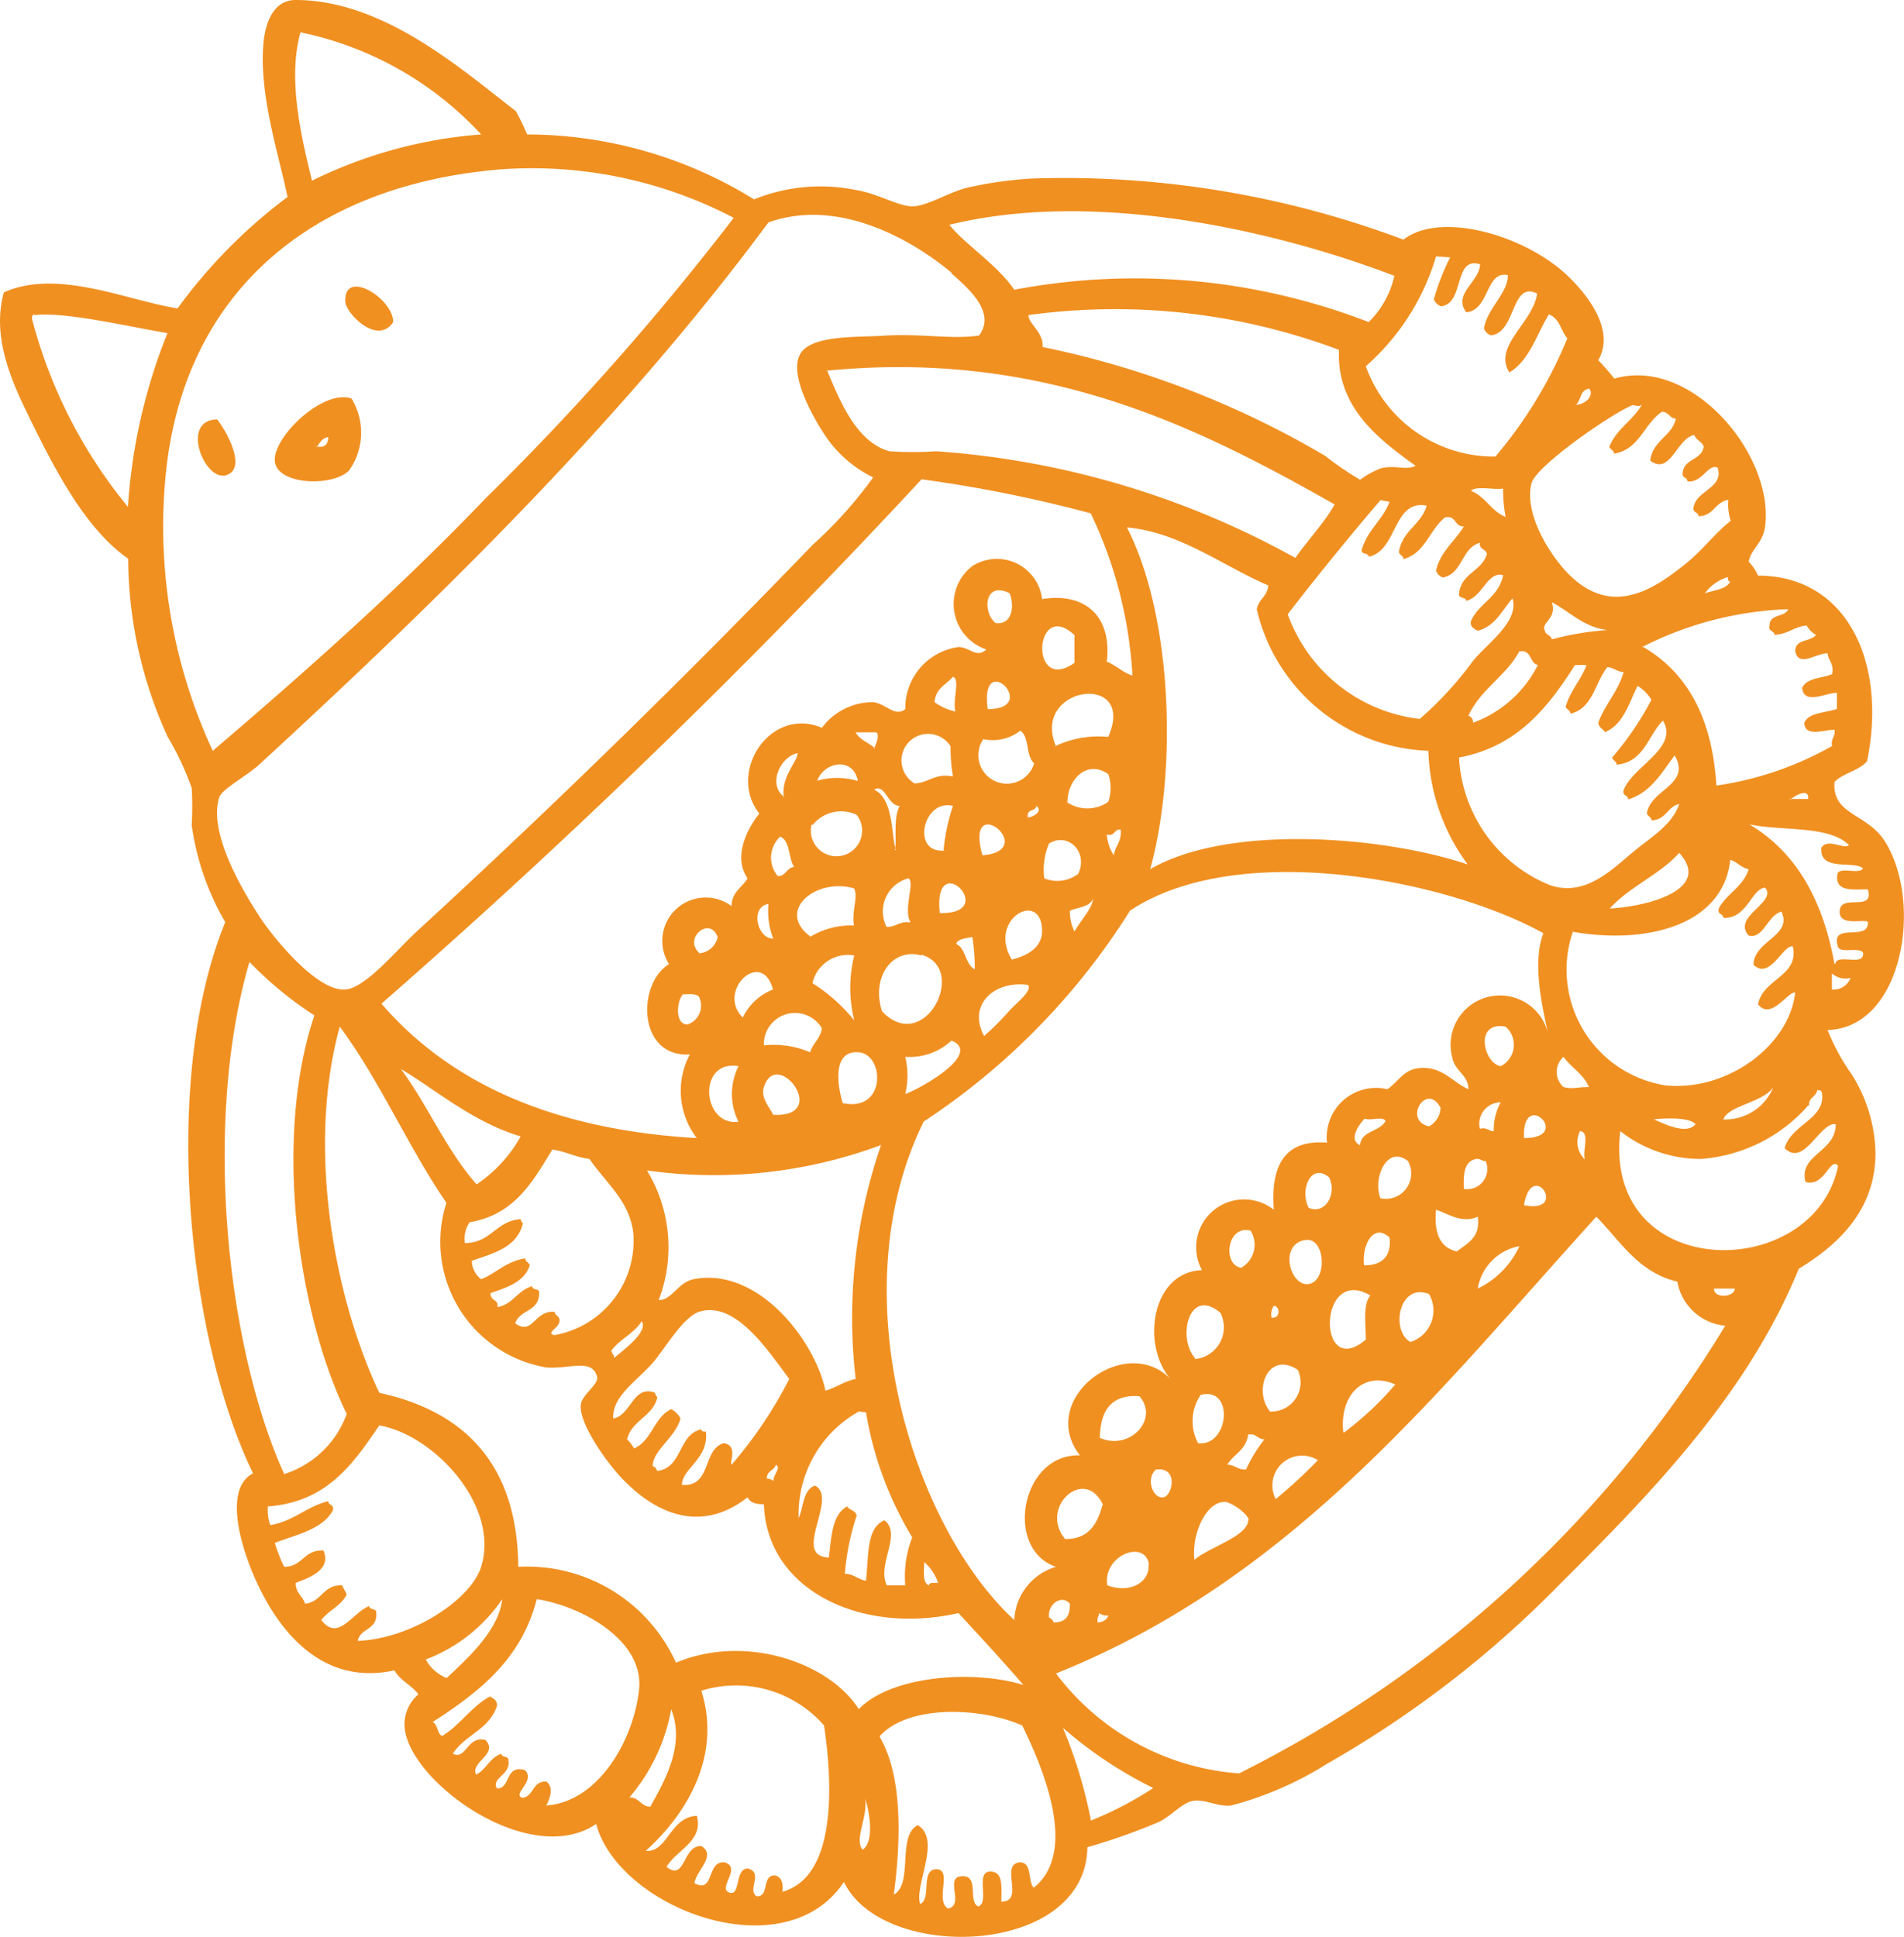<?xml version="1.0" encoding="UTF-8"?>
<svg data-bbox="0.001 0 79.456 80.821" viewBox="0 0 79.46 80.82" xmlns="http://www.w3.org/2000/svg" data-type="color">
    <g>
        <g>
            <path d="M16.41 13.44c-.66 1-2-.38-2-.87-.05-1.39 2.01-.11 2 .87z" fill="#f09021" fill-rule="evenodd" data-color="1"/>
            <path d="M14.67 16.63a2.73 2.73 0 0 1-.1 3c-.67.69-3 .62-3.1-.38s2.01-3.03 3.2-2.62zm-1.46 2c.37.07.48-.11.49-.39-.28.04-.36.26-.49.43z" fill="#f09021" fill-rule="evenodd" data-color="1"/>
            <path d="M9.06 17.5c.36.44 1.28 2.05.38 2.33s-1.94-2.3-.38-2.33z" fill="#f09021" fill-rule="evenodd" data-color="1"/>
            <path d="M22 5.61a18.06 18.06 0 0 1 9.47 2.71 7.37 7.37 0 0 1 4.26-.39c.88.14 1.72.66 2.32.68s1.52-.58 2.32-.78a16.5 16.5 0 0 1 2.71-.38A40.2 40.2 0 0 1 58.57 10c1.5-1.17 4.85-.25 6.68 1.35.92.82 2.2 2.39 1.45 3.68a9.72 9.72 0 0 1 .67.77c3.25-.95 6.7 3.23 6.29 6.19-.1.7-.6.93-.68 1.45a1.91 1.91 0 0 1 .39.58c3.67 0 5.4 3.56 4.55 7.74-.34.41-1 .49-1.36.87-.11 1.4 1.38 1.29 2.13 2.52 1.58 2.6.69 7.75-2.42 7.83a8.87 8.87 0 0 0 1 1.84 6.34 6.34 0 0 1 1 3.29c0 2.38-1.55 3.83-3.2 4.83C73 58 69.23 62 65.15 66.05a44.13 44.13 0 0 1-9.77 7.55 14.35 14.35 0 0 1-4 1.74c-.55.06-1.07-.26-1.55-.2s-.9.6-1.45.88a25.79 25.79 0 0 1-3 1.06c-.06 4.57-8.54 4.83-10.16 1.45-2.48 3.73-9.4 1.1-10.34-2.42-2.83 1.92-8-1.9-8-4.16a1.66 1.66 0 0 1 .58-1.25c-.27-.38-.74-.55-1-1-2.86.63-4.68-1.41-5.7-3.58-.71-1.49-1.45-4-.2-4.64-2.74-5.63-3.85-16.42-1.16-23A11.08 11.08 0 0 1 8 34.43a13.35 13.35 0 0 0 0-1.55 12.09 12.09 0 0 0-1-2.13 18 18 0 0 1-1.65-7.44c-1.6-1.1-2.81-3.24-3.84-5.31-.84-1.7-1.92-3.73-1.35-5.8 2.24-1 5.11.33 7.25.67A21.76 21.76 0 0 1 12 8.22c-.38-1.83-1.21-4.31-1-6.48C11.08 1 11.38 0 12.34 0c3.66 0 6.92 2.89 9.19 4.64a9.77 9.77 0 0 1 .47.97zm-9.46-4.26c-.56 2 .07 4.49.48 6.19a19.19 19.19 0 0 1 7.06-1.93 14.13 14.13 0 0 0-7.54-4.26zM21 7.06c-8.13.63-13.52 5.3-14.12 13.15a22.2 22.2 0 0 0 2 11.12c3.9-3.33 7.82-6.81 11.39-10.54a111.82 111.82 0 0 0 10.35-11.7A18.16 18.16 0 0 0 21 7.06zm18.62 2.32c.62.79 2 1.67 2.71 2.71a27 27 0 0 1 14.79 1.35 3.88 3.88 0 0 0 1.07-1.93c-4.88-1.87-12.45-3.63-18.57-2.13zm.09 2C38.06 10 35 8.24 32.07 9.28 26 17.49 18.33 25 10.8 31.92c-.55.49-1.53 1-1.65 1.35-.46 1.45.92 3.8 1.65 4.93.57.89 2.4 3.15 3.58 3.09.83 0 2.23-1.71 3-2.41 5.79-5.32 11.26-10.67 16.54-16.15a17.55 17.55 0 0 0 2.52-2.81 5.09 5.09 0 0 1-2-1.74c-.5-.75-1.51-2.52-1.06-3.38s2.5-.71 3.62-.8c1.53-.08 2.75.17 3.86 0 .69-.94-.35-1.89-1.15-2.59zm20.22-.68A9.76 9.76 0 0 1 57 15.28a5.67 5.67 0 0 0 5.41 3.77 18.47 18.47 0 0 0 3-4.93c-.27-.31-.32-.84-.77-1-.52.84-.8 1.91-1.65 2.42-.7-1.1 1-2.08 1.16-3.29-1.1-.55-.87 1.64-1.93 1.74a.46.46 0 0 1-.29-.29c.15-.85 1-1.46 1-2.22-.94-.2-.76 1.47-1.74 1.55-.57-.77.55-1.26.58-2-1.13-.36-.63 1.66-1.64 1.75a.52.52 0 0 1-.29-.29 9.36 9.36 0 0 1 .68-1.75zm-17 2.42c-.08.34.63.72.58 1.36a38.33 38.33 0 0 1 11.79 4.54 13.84 13.84 0 0 0 1.46 1 3.82 3.82 0 0 1 .87-.48c.65-.15 1 .1 1.45-.1-1.52-1.1-3.31-2.43-3.2-4.84a26.54 26.54 0 0 0-12.97-1.45zm-41.49 0c-.08 0-.12.08-.1.2a20.46 20.46 0 0 0 4 7.83 23.35 23.35 0 0 1 1.65-7.25c-1.78-.3-4.28-.9-5.57-.75zm33.07 2.32c.5 1.18 1.19 3 2.61 3.39a13.92 13.92 0 0 0 1.94 0 36 36 0 0 1 15 4.45c.53-.76 1.17-1.41 1.64-2.23-5.63-3.19-12.1-6.48-21.21-5.58zm31.24 1.45c.4 0 .79-.37.58-.67-.42.04-.33.53-.6.7zm2.42 0c-.78.28-4.07 2.53-4.26 3.29-.32 1.33.87 3.14 1.65 3.87 1.71 1.62 3.36.62 4.73-.48.8-.63 1.21-1.26 1.94-1.84a2.11 2.11 0 0 1-.1-.87c-.56.08-.61.68-1.25.68 0-.2-.27-.13-.2-.39.14-.7 1.28-.8 1-1.64-.42-.16-.62.64-1.26.58 0-.2-.26-.13-.19-.39.07-.57.79-.5.87-1.06-.07-.23-.32-.26-.39-.49-.73.13-1 1.71-1.84 1.07.1-.85.9-1 1.07-1.75-.25 0-.29-.28-.58-.29-.76.51-.94 1.58-2 1.75 0-.14-.16-.17-.2-.29.3-.74 1-1.11 1.36-1.75-.17.11-.29 0-.37.03zM38.46 20a300.12 300.12 0 0 1-22.54 21.88c2.89 3.36 7.24 5.27 13.16 5.61a3.23 3.23 0 0 1-.29-3.49c-2.18.13-2.22-2.94-.87-3.77a1.81 1.81 0 0 1 2.61-2.42c0-.58.44-.77.67-1.16-.63-.9 0-2.1.49-2.7-1.36-1.72.46-4.5 2.61-3.58a2.65 2.65 0 0 1 2.13-1.07c.53.05.91.64 1.35.29A2.57 2.57 0 0 1 40 27c.47 0 .76.49 1.16.1a2 2 0 0 1-.58-3.48A1.9 1.9 0 0 1 43.49 25c1.72-.29 2.93.65 2.7 2.61.4.16.66.45 1.07.58a18 18 0 0 0-1.74-6.77A56.64 56.64 0 0 0 38.46 20zm24.37 1.55a6 6 0 0 1-.1-1.16c-.42.06-1.09-.13-1.35.09.62.24.85.85 1.45 1.09zm-5.22-.68C56.28 22.43 55 24 53.74 25.63A6.67 6.67 0 0 0 59.25 30a14.48 14.48 0 0 0 2.22-2.42c.62-.75 1.94-1.65 1.65-2.61-.44.5-.71 1.16-1.45 1.35-.14-.08-.31-.14-.29-.38.32-.78 1.17-1 1.35-1.94-.67-.17-.86.93-1.55 1.07 0-.18-.31-.07-.29-.29.08-.86.94-.93 1.16-1.65 0-.22-.33-.18-.29-.48-.78.22-.71 1.28-1.54 1.45a.46.46 0 0 1-.29-.29c.19-.81.78-1.21 1.16-1.84-.41 0-.3-.47-.78-.38-.65.5-.82 1.49-1.74 1.74 0-.14-.16-.17-.19-.29.14-.9.93-1.14 1.16-1.94-1.42-.27-1.21 1.88-2.42 2.13 0-.18-.32-.07-.29-.29.24-.83.88-1.25 1.16-2zM48 36.27c3.23-1.88 9.66-1.4 13.25-.2a8.36 8.36 0 0 1-1.64-4.74 7.64 7.64 0 0 1-7.16-5.9c.06-.42.44-.53.48-1-1.89-.81-3.7-2.23-5.9-2.42 1.9 3.69 2.11 10.14.97 14.26zm23.15-11.51c.37-.14.87-.15 1.06-.49-.08 0-.11-.08-.1-.19a1.83 1.83 0 0 0-.96.68zM41.55 26c.7.09.8-.73.58-1.25-1.07-.52-1.13.81-.58 1.25zm22.92.29c0 .2.26.2.29.39a12.33 12.33 0 0 1 2.32-.39c-1-.12-1.55-.76-2.32-1.16.24.67-.47.87-.29 1.17zm4.06.68c1.89 1.08 2.93 3 3.1 5.81a13.77 13.77 0 0 0 4.83-1.65c-.07-.33.15-.37.1-.68-.44 0-1.24.33-1.26-.29.2-.45.89-.4 1.36-.58v-.67c-.47 0-1.37.52-1.45-.2.18-.43.82-.4 1.25-.58.09-.44-.16-.55-.19-.87-.49 0-1.21.61-1.35-.09 0-.52.65-.38.87-.68a.92.92 0 0 1-.39-.39c-.53.05-.79.37-1.35.39 0-.19-.27-.12-.2-.39 0-.5.64-.33.78-.68a14.5 14.5 0 0 0-6.1 1.58zm-23.69.68V26.5c-1.68-1.56-1.9 2.5 0 1.16zm18.57-.48c-.56 1.05-1.63 1.59-2.13 2.7a.26.26 0 0 1 .19.29 4.92 4.92 0 0 0 2.71-2.41c-.36-.08-.24-.65-.77-.57zm2.32.58c-1.13 1.77-2.4 3.4-4.84 3.86a6.09 6.09 0 0 0 3.78 5.32c1.5.52 2.61-.66 3.57-1.45.72-.58 1.56-1.09 1.84-1.93-.5.11-.55.67-1.16.68 0-.14-.16-.17-.19-.29.14-1 1.87-1.19 1.16-2.42-.54.72-1 1.55-1.94 1.84 0-.2-.26-.13-.19-.39.38-1 2.32-1.76 1.64-2.9-.63.62-.78 1.73-1.93 1.84 0-.14-.16-.17-.19-.3a12.78 12.78 0 0 0 1.64-2.41 1.79 1.79 0 0 0-.58-.58c-.36.73-.59 1.6-1.35 1.93-.1-.13-.26-.19-.29-.39.28-.78.83-1.29 1.06-2.12-.27 0-.4-.18-.68-.2-.52.64-.6 1.72-1.54 1.94 0-.14-.16-.17-.2-.29.19-.68.64-1.1.87-1.74zM39 29.3a2.31 2.31 0 0 0 .87.39c-.12-.52.21-1.34-.1-1.45-.26.32-.72.46-.77 1.06zm2.22.29c2.25 0-.35-2.58 0 0zm2.81 1.55a4.18 4.18 0 0 1 2.22-.39c1.21-2.75-3.25-2.13-2.18.39zm-3-.29a1.19 1.19 0 1 0 2.13 1c-.36-.29-.19-1.11-.58-1.36a1.87 1.87 0 0 1-1.51.36zm-4.55.39c.08-.21.24-.54.1-.68h-.87c.18.34.6.44.81.68zm1.65 1.45c.62 0 .85-.44 1.64-.29a7 7 0 0 1-.1-1.26 1.11 1.11 0 1 0-1.5 1.55zm-5.42.58c-.12-.86.55-1.45.58-1.84-.71.12-1.29 1.32-.54 1.84zm1.35-.68a3 3 0 0 1 1.74 0c-.18-1.01-1.4-.83-1.7 0zm10.45.87a1.52 1.52 0 0 0 1.74 0 1.77 1.77 0 0 0 0-1.16c-.9-.62-1.7.24-1.7 1.16zm-7.16 2c.08-.41-.08-1.36.2-1.83-.51 0-.6-.95-1.07-.68.83.4.7 1.88.91 2.54zm37.33-2.12h.78c.06-.49-.59-.13-.74.03zm-35.3 2.12a8.09 8.09 0 0 1 .39-1.83c-1.24-.32-1.77 2-.35 1.86zm3.49-1.35c.25 0 .68-.27.38-.48-.02.25-.46.1-.34.51zm-9 .29a1.07 1.07 0 1 0 1.88-.4 1.52 1.52 0 0 0-1.84.43zM41 35.69c2.44-.2-.78-2.79 0 0zm35.59 4.54c.06-.48 1.24.14 1.16-.48-.19-.26-1 .08-1.06-.29-.28-1 1.34-.14 1.26-1-.24-.11-1.25.21-1.17-.48s1.45.09 1.17-.87c-.63 0-1.42.13-1.26-.68.17-.25.9.06 1.06-.19-.32-.35-1.84.16-1.74-.87.29-.41.9.08 1.16-.1-.83-.84-2.77-.58-4.16-.87 1.99 1.19 3.07 3.19 3.55 5.83zm-30.4-5.41a1.87 1.87 0 0 0 .29.87c.06-.4.34-.57.29-1.07-.3-.04-.22.3-.58.2zm-13.73 1.74c.34 0 .37-.35.68-.39-.25-.37-.15-1.08-.58-1.26a1.2 1.2 0 0 0-.1 1.65zm11.32-1.36a2.78 2.78 0 0 0-.2 1.45 1.43 1.43 0 0 0 1.42-.19c.43-.93-.45-1.75-1.22-1.26zm23.4 2.71c1.57-.08 4.29-.79 2.9-2.32-.82.91-2.08 1.41-2.9 2.32zm-1.55 1a4.89 4.89 0 0 0 3.87 6.38c2.6.26 5.17-1.67 5.42-3.87-.29-.08-1 1.18-1.55.49.2-1.08 1.73-1.17 1.45-2.42-.42-.07-.95 1.42-1.64.77 0-1 1.66-1.22 1.16-2.22-.57.15-.75 1.16-1.36 1-.72-.8 1.22-1.39.68-2-.57.05-.75 1.31-1.74 1.26 0-.19-.26-.12-.19-.39.33-.63 1-.88 1.25-1.64-.32-.06-.47-.3-.77-.39-.3 2.75-3.52 3.54-6.58 3zM47.16 38a28.91 28.91 0 0 1-8.61 8.8C35 54 38.13 63.74 42.33 67.6a2.42 2.42 0 0 1 1.74-2.22c-2.19-.74-1.45-4.74 1-4.65-1.85-2.37 2-5.23 3.87-3.09-1.34-1.36-.94-4.56 1.22-4.64a2 2 0 0 1 3-2.52c-.13-1.8.41-2.94 2.22-2.8a2.06 2.06 0 0 1 2.52-2.23c.45-.31.66-.78 1.25-.87 1-.14 1.44.56 2.13.87 0-.61-.56-.72-.68-1.35a2 2 0 1 1 4-1c-.18-.87-.69-2.87-.19-4.16C60.36 36.7 51.67 35 47.16 38zM37 38.68c.41 0 .52-.25 1-.19-.32-.53.2-1.69-.09-1.84a1.43 1.43 0 0 0-.91 2.03zm2.22-.58c2.56.06-.3-2.81 0 0zm-5.42 1a3.26 3.26 0 0 1 1.84-.48c-.11-.57.19-1.23 0-1.55-1.58-.46-3.27.93-1.83 2zM44.65 38a1.9 1.9 0 0 0 .19.87c.23-.42.77-1 .77-1.36-.15.35-.61.34-.96.49zm-12.38 1.17a3.19 3.19 0 0 1-.2-1.45c-.77.11-.49 1.44.2 1.45zm11.22-.39c-.08-1.67-2.29-.39-1.26 1.26.71-.18 1.29-.54 1.26-1.26zm-14.32 1a.85.85 0 0 0 .78-.68c-.33-.89-1.43.05-.78.65zm10.74-.39c.41.2.37.85.77 1.06a8.23 8.23 0 0 0-.1-1.35c-.24.05-.58.07-.67.26zm-6 1.64a7 7 0 0 1 1.74 1.55 5.63 5.63 0 0 1 0-2.71A1.52 1.52 0 0 0 33.91 41zm4.55-1.16c-1.22-.34-2.11.9-1.65 2.33 1.77 1.86 3.62-1.79 1.65-2.36zm-26.6 21.64A4.09 4.09 0 0 0 14.47 59c-2-4.07-3.1-11.42-1.35-16.63a15.4 15.4 0 0 1-2.71-2.23c-1.94 6.64-.98 16 1.45 21.37zM31 42.46a2.33 2.33 0 0 1 1.26-1.17c-.47-1.75-2.38.07-1.26 1.17zm45.45-1.17a.76.76 0 0 0 .78-.48.88.88 0 0 1-.78-.19zm-35.38 1.94a11.73 11.73 0 0 0 1.06-1.06c.32-.35.94-.81.78-1.07-1.43-.2-2.54.84-1.84 2.13zm-12.38-.48a.83.83 0 0 0 .48-1.16c-.12-.14-.42-.1-.67-.1-.25.26-.36 1.25.19 1.26zm3.19.87a3.88 3.88 0 0 1 1.93.29c.11-.38.42-.55.49-1a1.3 1.3 0 0 0-2.42.71zm10.83 26.69c-.86-1-1.79-2-2.71-3-4 .92-8-.92-8.12-4.54-.34 0-.58-.07-.68-.29-2 1.56-3.92.64-5.32-.87-.69-.76-1.73-2.27-1.64-3 .05-.42.76-.85.68-1.16-.21-.79-1.16-.31-2.13-.39a5.32 5.32 0 0 1-4.16-6.87c-1.6-2.33-2.77-5.09-4.45-7.35C12.76 48 14 54.26 15.83 58.12c3.58.78 5.76 3 5.8 7.26a6.82 6.82 0 0 1 6.58 4c2.91-1.22 6.4 0 7.63 1.94 1.38-1.43 4.85-1.64 6.87-1.01zm19.92-25.82a1 1 0 0 0 .2-1.65c-1.33-.24-.91 1.54-.2 1.65zm-24.85-.39a3.38 3.38 0 0 1 0 1.55c.67-.24 3.23-1.69 1.93-2.23a2.57 2.57 0 0 1-1.93.68zm-1.94-.19c-1.05-.09-.94 1.23-.67 2.12 1.83.39 1.75-2.03.67-2.12zm29.41 1.45c.39.1.53 0 1.06 0-.23-.55-.74-.81-1.06-1.26a.84.84 0 0 0 0 1.26zm-45.36 4.06a5.8 5.8 0 0 0 1.84-2c-2-.59-3.61-2-5-2.81 1.12 1.5 1.9 3.39 3.16 4.81zm10.93-2.61a2.59 2.59 0 0 1 0-2.32c-1.73-.29-1.53 2.51 0 2.32zm1.06-1.45c-.14.45.21.8.39 1.16 2.42.12.15-2.85-.39-1.16zm40 1.35a2.17 2.17 0 0 0 2.13-1.35c-.41.64-1.89.77-2.09 1.35zm3.58-.58A6.59 6.59 0 0 1 71 48.36a5.42 5.42 0 0 1-3.38-1.16c-.74 6.36 8.09 6.35 9.09 1.45-.33-.41-.56.9-1.36.67-.3-1.14 1.27-1.24 1.26-2.41-.66-.1-1.32 1.82-2.13 1 .27-1 1.74-1.22 1.55-2.32 0-.07-.08-.11-.19-.1-.05.29-.37.3-.34.64zM59.64 47a.92.92 0 0 0 .48-.77c-.58-1.11-1.59.53-.48.77zm2.12.1c.3-.07.36.1.58.1a2.35 2.35 0 0 1 .29-1.2.89.89 0 0 0-.87 1.1zm1.84.39c2.09 0-.09-2.14 0 0zm7.16-.58c-.27-.32-1.44-.24-1.74-.2.38.16 1.37.67 1.74.2zm-14 .87c.06-.61.81-.54 1.06-1-.1-.22-.61 0-.87-.1-.21.22-.69.85-.21 1.1zm9.38.58c-.1-.35.22-1.13-.2-1.16a1 1 0 0 0 .18 1.16zM27 48.84a6.17 6.17 0 0 1 .49 5.41c.56 0 .79-.73 1.45-.87 2.69-.53 5.06 2.54 5.51 4.65.45-.13.78-.39 1.26-.49a22.1 22.1 0 0 1 1.06-9.76A20 20 0 0 1 27 48.84zM19.6 51a1.23 1.23 0 0 0-.2.87c1.1 0 1.28-.92 2.33-1 0 .1.07.12.09.19-.25 1-1.22 1.23-2.13 1.55a1 1 0 0 0 .39.77c.64-.26 1.05-.75 1.84-.87 0 .14.16.17.19.29-.23.7-.95.92-1.64 1.16 0 .35.34.24.29.58.65-.11.84-.7 1.45-.87 0 .19.32.07.29.29 0 .78-.81.68-1 1.26.75.53.79-.56 1.65-.48 0 .14.16.16.19.29.12.35-.65.61-.19.68a4 4 0 0 0 3.28-4.26c-.16-1.35-1.17-2.12-1.83-3.09-.58-.07-1-.32-1.55-.39-.81 1.32-1.57 2.72-3.45 3.03zm38-1a1.06 1.06 0 0 0 1.16-1.55c-.89-.7-1.48.74-1.15 1.55zm3.48-.39a.84.84 0 0 0 .92-1.16c-.18 0-.21-.11-.39-.09-.52.1-.54.64-.52 1.25zm-6.48.78c.69.33 1.21-.56.87-1.26-.75-.63-1.24.49-.86 1.26zm9-.1c1.9.38.34-2 0 0zm-2.8 1.93c.42-.34 1-.57.87-1.45-.66.3-1.24-.13-1.74-.29-.09.97.16 1.58.87 1.74zm9.2 1.26c-1.64-.39-2.37-1.69-3.38-2.71C60 58.06 54 65.85 44.07 69.83A10.51 10.51 0 0 0 51.71 74 49.73 49.73 0 0 0 72 55.32a2.24 2.24 0 0 1-2-1.84zm-18.2-.58a1.11 1.11 0 0 0 .39-1.55c-.99-.25-1.19 1.43-.39 1.55zm5.13-.1c.7 0 1.15-.33 1.06-1.16-.69-.64-1.17.36-1.06 1.16zm-2.32.78c.8-.12.7-1.93-.1-1.84-1.16.13-.69 1.95.1 1.84zm7.06.19A3.67 3.67 0 0 0 63.41 52a2.16 2.16 0 0 0-1.74 1.77zm10.73 0h-.87c0 .44.86.36.87 0zM57 55.9c0-.64-.13-1.48.19-1.84-2.19-1.31-2.25 3.58-.19 1.84zm2.64-1.9c-1.24-.5-1.63 1.51-.78 2a1.38 1.38 0 0 0 .78-2zm-9.77 2.71a1.33 1.33 0 0 0 1.06-1.93c-1.31-1.11-1.81 1.04-1.06 1.89zm3.19-1.74c.36.1.39-.47.1-.48a.63.63 0 0 0-.1.44zm-22.53 6.15a18 18 0 0 0 2.41-3.58c-.83-1.09-2.23-3.3-3.77-2.8-.67.22-1.45 1.58-1.93 2.13-.7.79-1.69 1.39-1.65 2.32.75-.12.83-1.43 1.75-1.07 0 .1.07.12.09.2-.19.8-1.06.93-1.26 1.74a1.53 1.53 0 0 1 .29.38c.75-.32.83-1.3 1.55-1.64a.92.92 0 0 1 .39.39c-.21.8-1.17 1.33-1.16 2 .11 0 .15.11.19.19 1.06-.13.86-1.52 1.84-1.74 0 .08.08.11.19.1.13 1.13-1 1.54-1 2.22 1.25.1.84-1.47 1.74-1.74.61.09.24.78.33.9zm-5-4.74c0 .13.12.14.09.29.43-.36 1.45-1.11 1.16-1.54-.33.53-.94.76-1.28 1.25zM53 58.9a1.22 1.22 0 0 0 1.16-1.74c-1.23-.81-1.88.84-1.16 1.74zm3.1.87a13.2 13.2 0 0 0 2.13-2c-1.35-.59-2.34.48-2.17 2zm-6-1.55a1.94 1.94 0 0 0-.1 2c1.31.16 1.53-2.44.06-2zM45.9 60c1.26.55 2.49-.79 1.65-1.74-1.17-.08-1.63.59-1.65 1.74zm-10.06-1.1a4.91 4.91 0 0 0-2.51 4.45c.21-.48.18-1.18.68-1.36 1 .51-1 2.95.58 3 .11-.86.13-1.8.77-2.13.09.17.36.16.39.39a10.16 10.16 0 0 0-.49 2.42c.36 0 .54.24.88.29.12-1 0-2.21.77-2.52.75.58-.33 1.84.1 2.71h.77a4.45 4.45 0 0 1 .29-2 14.72 14.72 0 0 1-1.93-5.22zm-15.76 6.48c.79-2.53-1.95-5.5-4.25-5.9-1.09 1.59-2.16 3.19-4.65 3.38a1.83 1.83 0 0 0 .1.78c1-.17 1.49-.77 2.42-1 0 .19.26.12.19.39-.45.8-1.51 1-2.42 1.35a6 6 0 0 0 .39 1c.78 0 .82-.73 1.64-.68.34.81-.59 1.13-1.16 1.35 0 .45.3.54.39.87.7-.07.75-.8 1.55-.77.05.14.14.25.19.39-.24.47-.76.66-1.06 1.06.71.94 1.33-.35 2-.58 0 .18.32.07.29.29.06.71-.67.62-.77 1.16 2.22-.08 4.72-1.71 5.15-3.09zm31.14-4.26c.31 0 .43.22.78.2a6.15 6.15 0 0 1 .77-1.26c-.31 0-.32-.26-.68-.2-.09.66-.61.81-.87 1.26zm2 1.45A20.81 20.81 0 0 0 55 60.93a1.24 1.24 0 0 0-1.75 1.64zM32 61.7a.5.5 0 0 1 .29.1c-.05-.25.34-.55.09-.68-.08.26-.38.24-.38.58zm16.53.78c.38 0 .7-1.28-.29-1.16-.44.4-.12 1.19.27 1.16zm-4.06 1.74c1 0 1.34-.67 1.55-1.45-.76-1.6-2.67.13-1.57 1.45zm7.64-.78c0-.26-.74-.77-1-.77-.79 0-1.39 1.36-1.26 2.42.53-.5 2.22-.97 2.24-1.65zm-4.16 1.84c-.16-1.06-1.93-.39-1.74.87.97.37 1.79-.15 1.72-.87zm-9.18.87c0-.14.23-.09.38-.1a2 2 0 0 0-.58-.87c0 .38-.09.82.18.97zm-21 3.1a1.73 1.73 0 0 0 .87.77c.93-.87 2.17-2 2.32-3.29a6.75 6.75 0 0 1-3.2 2.52zm.29 2.61c.22.1.17.47.39.58.76-.46 1.22-1.23 2-1.65.14.09.3.15.29.39-.32 1-1.36 1.22-1.84 2 .56.27.59-.75 1.35-.58.59.58-.64.93-.38 1.45.43-.21.57-.72 1.06-.87 0 .18.32.07.29.29.09.6-.73.71-.48 1.16.59 0 .32-1 1.16-.77.48.45-.55 1-.1 1.16.49-.06.4-.7 1-.68.32.23.16.69 0 1 2.2-.16 3.65-2.76 3.87-4.84s-2.46-3.5-4.27-3.77c-.64 2.51-2.4 3.87-4.35 5.13zm25.72-4.36a.31.31 0 0 1 .19.2c.54 0 .68-.29.68-.78-.34-.4-.94.01-.87.58zm2 .2c.22 0 .41-.1.48-.29a.52.52 0 0 1-.39-.1c0 .13-.1.19-.06.39zM34.39 72a4.87 4.87 0 0 0-5.12-1.45c.9 2.87-.79 5.31-2.32 6.68.91.09 1-1.41 2.13-1.46.3 1.06-.88 1.44-1.26 2.13.79.63.66-.9 1.45-.87.64.4-.2 1-.29 1.55.85.46.49-.94 1.26-.87.73.22-.3 1.08.19 1.26s.23-1 .77-1c.69.15-.05.93.39 1.16.54 0 .18-.91.77-.87.25.07.34.31.29.68 2.24-.62 2.12-4.39 1.74-6.94zm-8.12 3c.41 0 .47.38.87.39.55-1 1.48-2.55.87-4.06A7.76 7.76 0 0 1 26.27 75zm10.45-2.51c1 1.71.85 4.54.58 6.57.83-.46.12-2.45 1-2.9 1 .59-.15 2.5.1 3.29.49-.21 0-1.45.68-1.45s-.07 1.3.48 1.64c.72-.14-.17-1.31.58-1.35s.24 1.05.68 1.26c.52-.15-.19-1.54.58-1.45.49.06.38.71.39 1.25 1 0-.09-1.55.77-1.64.53 0 .32.78.58 1.06 1.9-1.51.34-5.1-.48-6.77-1.76-.78-4.77-.86-5.94.44zm8.8 3.48a14.64 14.64 0 0 0 2.61-1.36 17.31 17.31 0 0 1-3.77-2.51 19.9 19.9 0 0 1 1.16 3.82zM36 77.18c.51-.32.28-1.64.1-2.13.14.73-.47 1.72-.1 2.13z" fill="#f09021" fill-rule="evenodd" data-color="1"/>
        </g>
    </g>
</svg>

